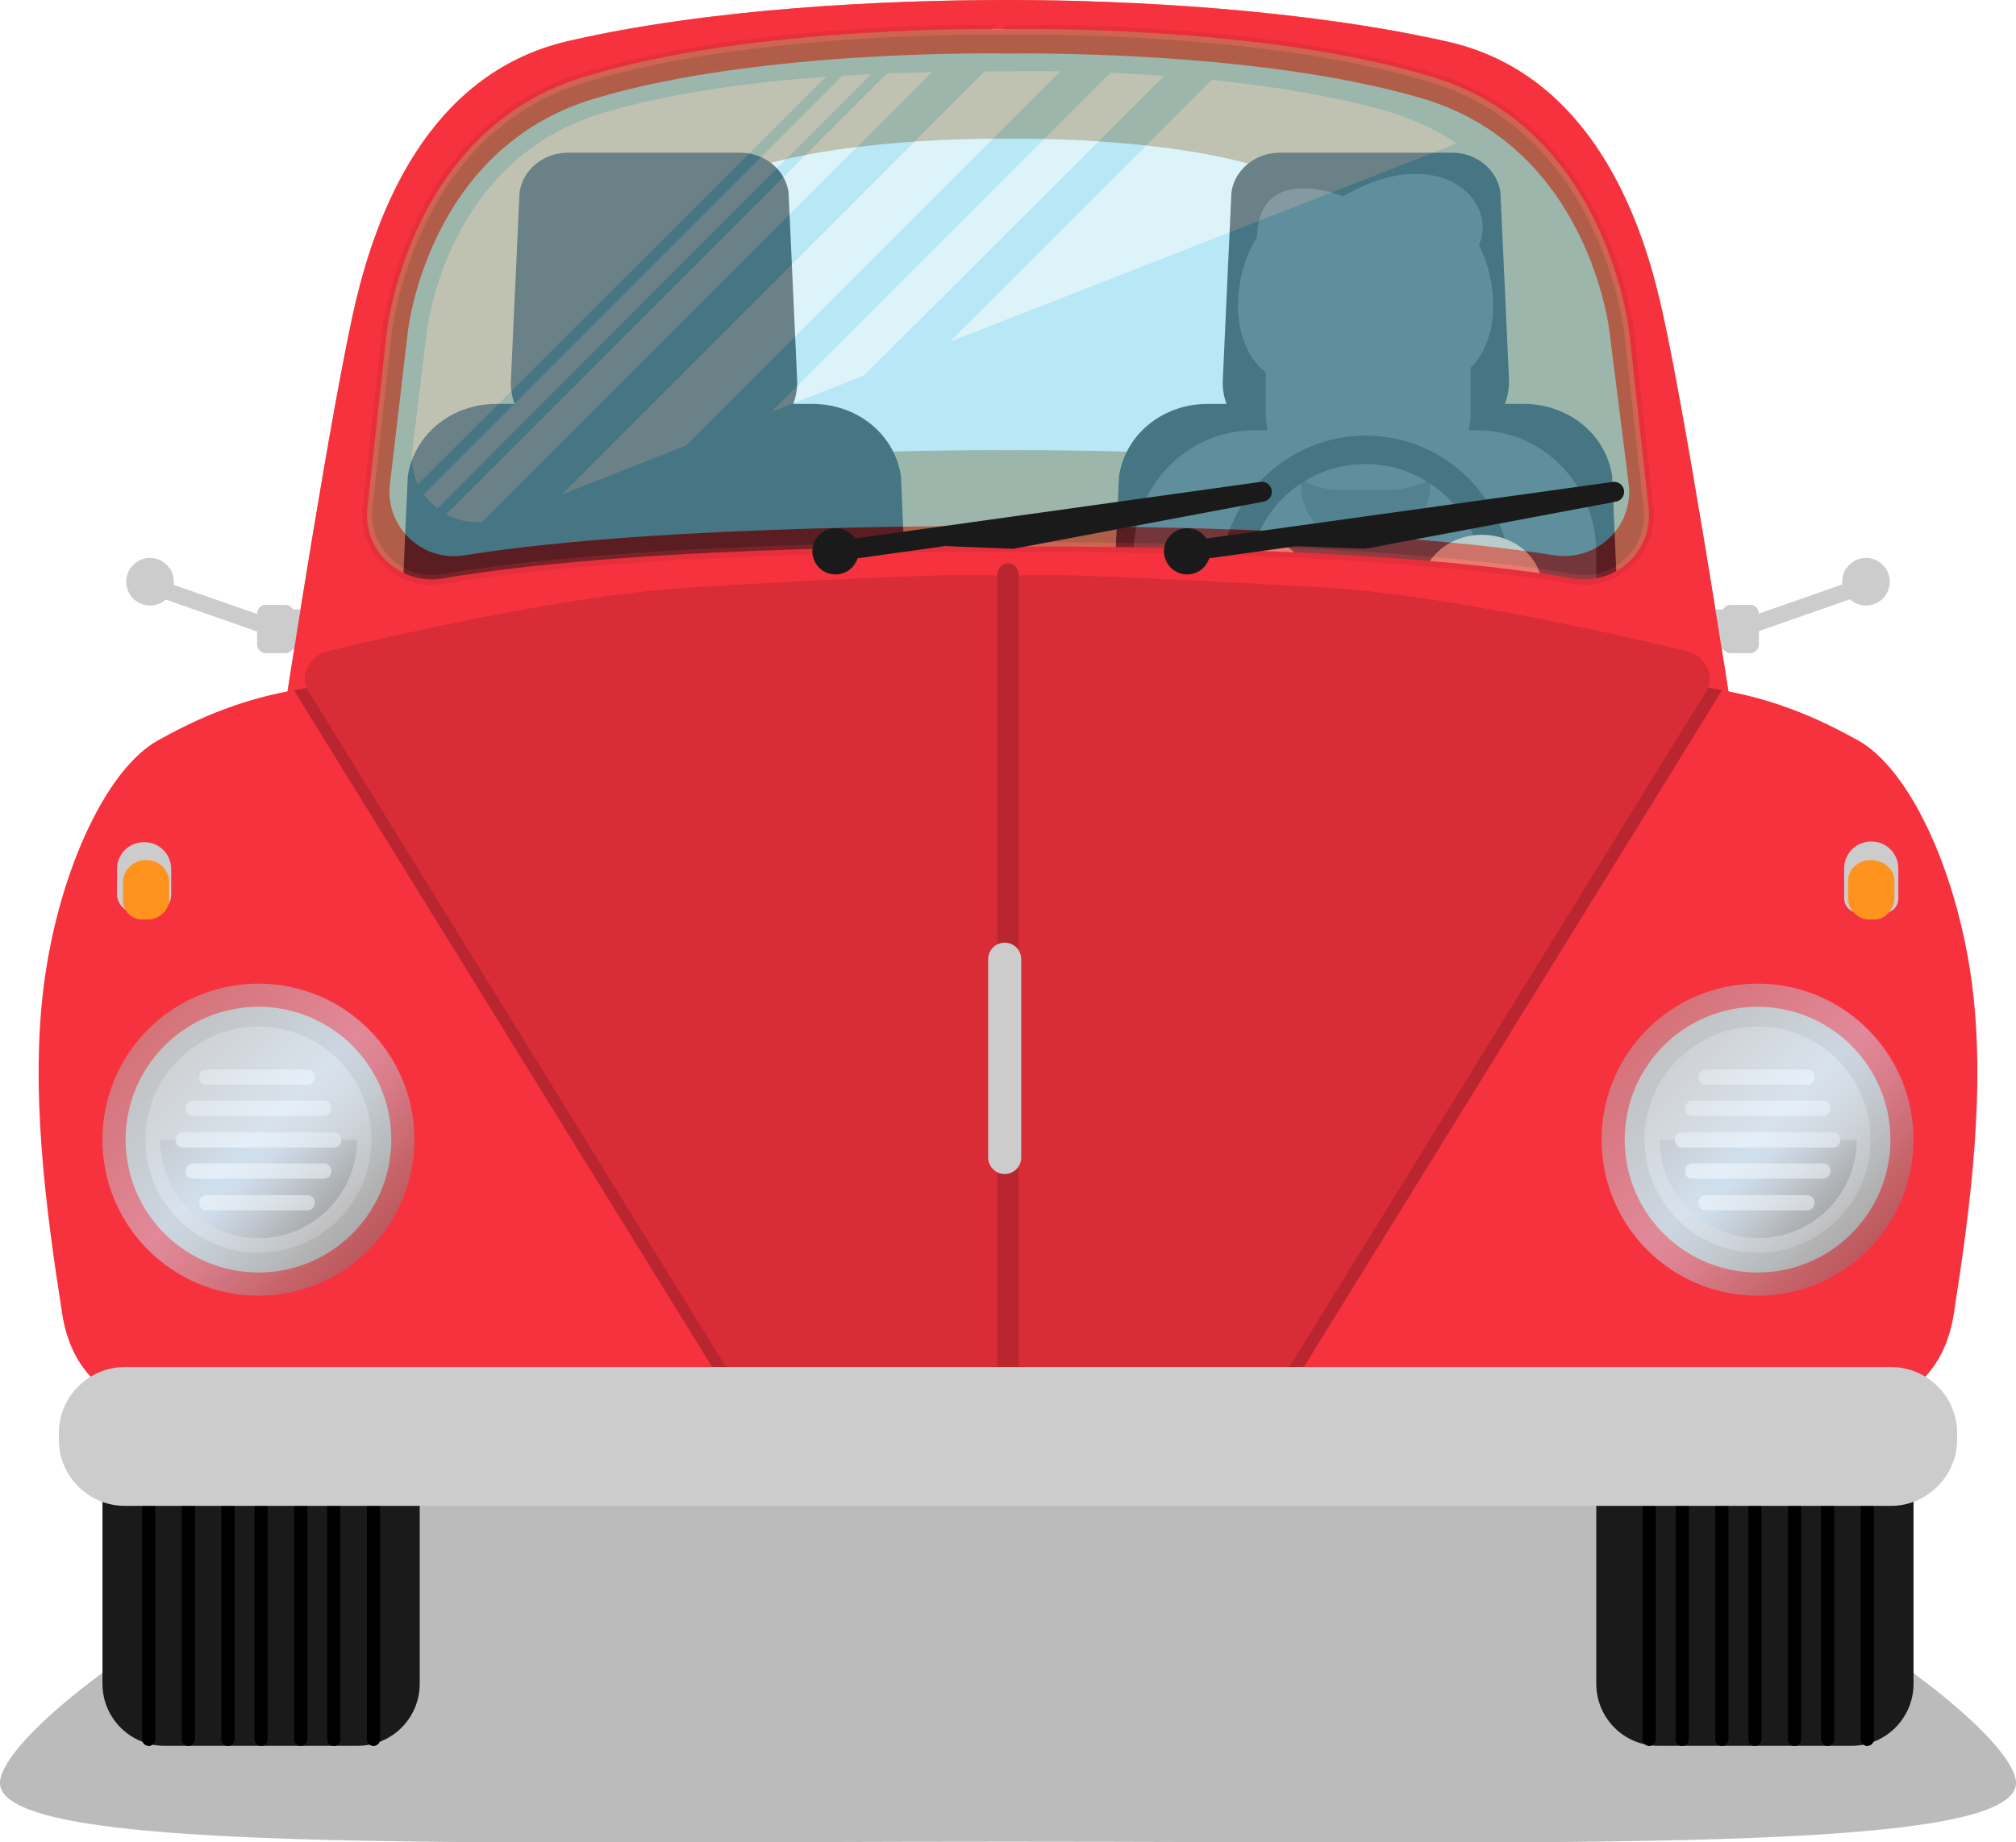 <!-- Generator: Adobe Illustrator 18.0.0, SVG Export Plug-In  -->
<svg version="1.1"
	 xmlns="http://www.w3.org/2000/svg" xmlns:xlink="http://www.w3.org/1999/xlink" xmlns:a="http://ns.adobe.com/AdobeSVGViewerExtensions/3.0/"
	 x="0px" y="0px" width="305px" height="278.7px" viewBox="0 0 305 278.7" enable-background="new 0 0 305 278.7"
	 xml:space="preserve">
<defs>
</defs>
<g>
	<path opacity="0.33" fill="#333333" d="M305,269.7c0,10.8-68.3,8.9-152.5,8.9S0,280.5,0,269.7s68.3-60.1,152.5-60.1
		S305,259,305,269.7z"/>
	<g>
		<g>
			<path fill="#1A1A1A" d="M63.5,254.7c0,5.2-4.2,9.4-9.4,9.4H24.9c-5.2,0-9.4-4.2-9.4-9.4v-38.2c0-5.2,4.2-9.4,9.4-9.4h29.2
				c5.2,0,9.4,4.2,9.4,9.4V254.7z"/>
			<path fill="#1A1A1A" d="M289.5,254.7c0,5.2-4.2,9.4-9.4,9.4h-29.2c-5.2,0-9.4-4.2-9.4-9.4v-38.2c0-5.2,4.2-9.4,9.4-9.4h29.2
				c5.2,0,9.4,4.2,9.4,9.4V254.7z"/>
			<g>
				
					<line fill="#FF931E" stroke="#1A1A1A" stroke-width="2" stroke-linecap="round" stroke-miterlimit="10" x1="22.5" y1="263.1" x2="22.5" y2="209.1"/>
				
					<line fill="#FF931E" stroke="#1A1A1A" stroke-width="2" stroke-linecap="round" stroke-miterlimit="10" x1="28.5" y1="263.1" x2="28.5" y2="209.1"/>
				
					<line fill="#FF931E" stroke="#1A1A1A" stroke-width="2" stroke-linecap="round" stroke-miterlimit="10" x1="34.5" y1="263.1" x2="34.5" y2="209.1"/>
				
					<line fill="#FF931E" stroke="#1A1A1A" stroke-width="2" stroke-linecap="round" stroke-miterlimit="10" x1="39.5" y1="263.1" x2="39.5" y2="209.1"/>
				
					<line fill="#FF931E" stroke="#1A1A1A" stroke-width="2" stroke-linecap="round" stroke-miterlimit="10" x1="45.5" y1="263.1" x2="45.5" y2="209.1"/>
				
					<line fill="#FF931E" stroke="#1A1A1A" stroke-width="2" stroke-linecap="round" stroke-miterlimit="10" x1="50.5" y1="263.1" x2="50.5" y2="209.1"/>
				
					<line fill="#FF931E" stroke="#1A1A1A" stroke-width="2" stroke-linecap="round" stroke-miterlimit="10" x1="56.5" y1="263.1" x2="56.5" y2="209.1"/>
			</g>
			<g>
				
					<line fill="#FF931E" stroke="#1A1A1A" stroke-width="2" stroke-linecap="round" stroke-miterlimit="10" x1="249.5" y1="263.1" x2="249.5" y2="209.1"/>
				
					<line fill="#FF931E" stroke="#1A1A1A" stroke-width="2" stroke-linecap="round" stroke-miterlimit="10" x1="254.5" y1="263.1" x2="254.5" y2="209.1"/>
				
					<line fill="#FF931E" stroke="#1A1A1A" stroke-width="2" stroke-linecap="round" stroke-miterlimit="10" x1="260.5" y1="263.1" x2="260.5" y2="209.1"/>
				
					<line fill="#FF931E" stroke="#1A1A1A" stroke-width="2" stroke-linecap="round" stroke-miterlimit="10" x1="265.5" y1="263.1" x2="265.5" y2="209.1"/>
				
					<line fill="#FF931E" stroke="#1A1A1A" stroke-width="2" stroke-linecap="round" stroke-miterlimit="10" x1="271.5" y1="263.1" x2="271.5" y2="209.1"/>
				
					<line fill="#FF931E" stroke="#1A1A1A" stroke-width="2" stroke-linecap="round" stroke-miterlimit="10" x1="276.5" y1="263.1" x2="276.5" y2="209.1"/>
				
					<line fill="#FF931E" stroke="#1A1A1A" stroke-width="2" stroke-linecap="round" stroke-miterlimit="10" x1="282.5" y1="263.1" x2="282.5" y2="209.1"/>
			</g>
		</g>
		<g>
			<g>
				
					<line fill="none" stroke="#000000" stroke-width="2" stroke-linecap="round" stroke-miterlimit="10" x1="22.5" y1="263.1" x2="22.5" y2="209.1"/>
				
					<line fill="none" stroke="#000000" stroke-width="2" stroke-linecap="round" stroke-miterlimit="10" x1="28.5" y1="263.1" x2="28.5" y2="209.1"/>
				
					<line fill="none" stroke="#000000" stroke-width="2" stroke-linecap="round" stroke-miterlimit="10" x1="34.5" y1="263.1" x2="34.5" y2="209.1"/>
				
					<line fill="none" stroke="#000000" stroke-width="2" stroke-linecap="round" stroke-miterlimit="10" x1="39.5" y1="263.1" x2="39.5" y2="209.1"/>
				
					<line fill="none" stroke="#000000" stroke-width="2" stroke-linecap="round" stroke-miterlimit="10" x1="45.5" y1="263.1" x2="45.5" y2="209.1"/>
				
					<line fill="none" stroke="#000000" stroke-width="2" stroke-linecap="round" stroke-miterlimit="10" x1="50.5" y1="263.1" x2="50.5" y2="209.1"/>
				
					<line fill="none" stroke="#000000" stroke-width="2" stroke-linecap="round" stroke-miterlimit="10" x1="56.5" y1="263.1" x2="56.5" y2="209.1"/>
			</g>
			<g>
				
					<line fill="none" stroke="#000000" stroke-width="2" stroke-linecap="round" stroke-miterlimit="10" x1="249.5" y1="263.1" x2="249.5" y2="209.1"/>
				
					<line fill="none" stroke="#000000" stroke-width="2" stroke-linecap="round" stroke-miterlimit="10" x1="254.5" y1="263.1" x2="254.5" y2="209.1"/>
				
					<line fill="none" stroke="#000000" stroke-width="2" stroke-linecap="round" stroke-miterlimit="10" x1="260.5" y1="263.1" x2="260.5" y2="209.1"/>
				
					<line fill="none" stroke="#000000" stroke-width="2" stroke-linecap="round" stroke-miterlimit="10" x1="265.5" y1="263.1" x2="265.5" y2="209.1"/>
				
					<line fill="none" stroke="#000000" stroke-width="2" stroke-linecap="round" stroke-miterlimit="10" x1="271.5" y1="263.1" x2="271.5" y2="209.1"/>
				
					<line fill="none" stroke="#000000" stroke-width="2" stroke-linecap="round" stroke-miterlimit="10" x1="276.5" y1="263.1" x2="276.5" y2="209.1"/>
				
					<line fill="none" stroke="#000000" stroke-width="2" stroke-linecap="round" stroke-miterlimit="10" x1="282.5" y1="263.1" x2="282.5" y2="209.1"/>
			</g>
		</g>
	</g>
	<g>
		<path fill="#C69C6D" d="M251.1,45.4c-2.9-12.3-10.4-34.2-32.1-39.1S170.8,0,152.5,0C134.2,0,107.7,1.2,86,6.2
			c-21.7,5-29.1,26.8-32.1,39.1c-3.6,15.1-10.7,61.2-10.7,61.2l109.3,91l109.3-91C261.8,106.6,254.7,60.5,251.1,45.4z M203.9,71
			c-18.9-3.2-51.4-2.9-51.4-2.9S120,67.8,101.1,71c-3.9,0.7-7.3-2.6-6.9-6.5L96,48.7c0,0,1.8-18.2,17.6-23.2
			c15.8-5,38.9-4.5,38.9-4.5s23.1-0.5,38.9,4.5c15.8,5,17.6,23.2,17.6,23.2l1.8,15.8C211.2,68.4,207.8,71.7,203.9,71z"/>
		<g>
			<path fill="#1A1A1A" d="M246.9,141.1h-80.7l3.1-69.1c1-6.4,6.7-10.9,13.4-10.9h47.8c6.6,0,12.4,4.4,13.4,10.9L246.9,141.1z"/>
			<path fill="#1A1A1A" d="M219.1,67.1h-25c-5.2,0-9.4-4.5-9.1-9.7l1.3-28.3c0.5-3.5,3.7-6,7.3-6h26.1c3.6,0,6.8,2.5,7.3,6l1.3,28.4
				C228.4,62.7,224.3,67.1,219.1,67.1z"/>
			<path fill="#4D4D4D" d="M223.5,65.1h-33.8c-10.1,0-18.2,8.4-18.2,18.6v42.4h70V83.6C241.5,73.5,233.6,65.1,223.5,65.1z"/>
			<path fill="#4D4D4D" d="M190.9,34.8c-4.9,6.5-5.2,18.3,1.6,22.2l3.5-13.2L190.9,34.8z"/>
			<path fill="#4D4D4D" d="M222.3,34.8c4.9,6.5,5.2,18.3-1.6,22.2l-3.5-13.2L222.3,34.8z"/>
			<circle fill="#333333" cx="206.6" cy="73.1" r="9.8"/>
			<path fill="#4D4D4D" d="M206.6,30.1L206.6,30.1c-8.5,0-15.1,7.7-15.1,16.6v15.7c0,6.8,4.8,11.7,11.3,11.7h7.2
				c6.5,0,12.5-4.9,12.5-11.7V46.5C222.5,37.7,215,30.1,206.6,30.1z"/>
			<g>
				<path fill="#1A1A1A" d="M206.6,109.9c-12.2,0-22-9.9-22-22s9.9-22,22-22c12.2,0,22,9.9,22,22S218.7,109.9,206.6,109.9z
					 M206.6,70.2c-9.8,0-17.7,7.9-17.7,17.7c0,9.8,7.9,17.7,17.7,17.7c9.8,0,17.7-7.9,17.7-17.7C224.3,78.1,216.3,70.2,206.6,70.2z"
					/>
			</g>
			<ellipse fill="#FFC8AB" cx="224.2" cy="88.9" rx="9.1" ry="8"/>
			<ellipse fill="#FFC8AB" cx="189" cy="88.9" rx="9.1" ry="8"/>
			<path fill="#4D4D4D" d="M203.2,29.7c0,0-17.6-7.3-11.9,13.9c0,0,5.4-1.7,9.1-6.6c4.5,3.3,13.5,8.5,20.3,3.7
				C230.1,34,220.1,19.8,203.2,29.7z"/>
		</g>
		<g>
			<path fill="#1A1A1A" d="M139.3,141.1H58.6l3.1-69.1c1-6.4,6.7-10.9,13.4-10.9h47.8c6.6,0,12.4,4.4,13.4,10.9L139.3,141.1z"/>
			<path fill="#1A1A1A" d="M111.4,67.1h-25c-5.2,0-9.4-4.5-9.1-9.7l1.3-28.3c0.5-3.5,3.7-6,7.3-6H112c3.6,0,6.8,2.5,7.3,6l1.3,28.4
				C120.8,62.7,116.6,67.1,111.4,67.1z"/>
		</g>
	</g>
	<g>
		<g>
			<g>
				<g>
					<path fill="#FFFFFF" d="M11.9,94.5l14.6,3c3.5,0.7,6.9-1.5,7.6-5l1-4.7c0.7-3.5-1.5-6.9-5-7.6l-14.6-3c-3.5-0.7-6.9,1.5-7.6,5
						l-1,4.7C6.2,90.4,8.4,93.8,11.9,94.5z"/>
					<circle fill="#CCCCCC" cx="22.7" cy="88" r="3.6"/>
					
						<rect x="30.5" y="82.3" transform="matrix(0.33 -0.944 0.944 0.33 -65.326 91.409)" fill="#CCCCCC" width="2.5" height="18.9"/>
					<g>
						<path fill="#CCCCCC" d="M44.5,97.5c0,0.7-0.6,1.3-1.3,1.3h-3c-0.7,0-1.3-0.6-1.3-1.3v-4.7c0-0.7,0.6-1.3,1.3-1.3h3
							c0.7,0,1.3,0.6,1.3,1.3V97.5z"/>
						<rect x="42" y="92.2" fill="#CCCCCC" width="5.5" height="6"/>
					</g>
				</g>
				<g>
					<path fill="#FFFFFF" d="M293.2,94.5l-14.6,3c-3.5,0.7-6.9-1.5-7.6-5l-1-4.7c-0.7-3.5,1.5-6.9,5-7.6l14.6-3
						c3.5-0.7,6.9,1.5,7.6,5l1,4.7C298.9,90.4,296.6,93.8,293.2,94.5z"/>
					<circle fill="#CCCCCC" cx="282.3" cy="88" r="3.6"/>
					
						<rect x="272.1" y="82.3" transform="matrix(-0.33 -0.944 0.944 -0.33 276.851 379.964)" fill="#CCCCCC" width="2.5" height="18.9"/>
					<g>
						<path fill="#CCCCCC" d="M260.5,97.5c0,0.7,0.6,1.3,1.3,1.3h3c0.7,0,1.3-0.6,1.3-1.3v-4.7c0-0.7-0.6-1.3-1.3-1.3h-3
							c-0.7,0-1.3,0.6-1.3,1.3V97.5z"/>
						<rect x="257.5" y="92.2" fill="#CCCCCC" width="5.5" height="6"/>
					</g>
				</g>
			</g>
			<path fill="#F7323F" d="M251.1,45.4c-2.9-12.3-10.4-34.2-32.1-39.1S170.8,0,152.5,0C134.2,0,107.7,1.2,86,6.2
				c-21.7,5-29.1,26.8-32.1,39.1c-3.6,15.1-10.7,61.2-10.7,61.2l109.3,91l109.3-91C261.8,106.6,254.7,60.5,251.1,45.4z M238,87.5
				c-31.5-5.4-85.5-4.8-85.5-4.8s-54-0.6-85.5,4.8c-6.5,1.1-12.2-4.3-11.4-10.8l2.9-26.3c0,0,3.1-30.3,29.3-38.6
				c26.2-8.2,64.7-7.4,64.7-7.4s38.5-0.8,64.7,7.4c26.2,8.2,29.3,38.6,29.3,38.6l2.9,26.3C250.2,83.3,244.5,88.6,238,87.5z"/>
			<g opacity="0.5">
				
					<path fill="#9A1F27" stroke="#D82C37" stroke-width="1.512" stroke-linecap="round" stroke-linejoin="round" stroke-miterlimit="10" d="
					M246.5,50.5c0,0-3.1-30.3-29.3-38.6c-26.2-8.2-64.7-7.4-64.7-7.4S114,3.7,87.8,11.9c-26.2,8.2-29.3,38.6-29.3,38.6l-2.9,26.3
					c-0.7,6.5,5,11.9,11.4,10.8c31.5-5.4,85.5-4.8,85.5-4.8s54-0.6,85.5,4.8c6.5,1.1,12.2-4.3,11.4-10.8L246.5,50.5z"/>
				<path fill="#72D0EB" d="M243.5,50.2c0,0-3-27.8-28.3-35.3c-25.4-7.5-62.6-6.8-62.6-6.8s-37.3-0.8-62.6,6.8
					c-25.4,7.5-28.3,35.3-28.3,35.3l-2.7,23c-0.8,6.5,4.9,11.9,11.3,10.8c30.5-4.9,82.4-4.4,82.4-4.4s51.8-0.5,82.4,4.4
					c6.5,1,12.1-4.4,11.3-10.8L243.5,50.2z"/>
				<path opacity="0.5" fill="#FFFFFF" d="M125,11.6c-11,0.8-23.4,2.4-33.5,5.4c-24.1,7-26.9,33-26.9,33l-2.2,18
					c-0.2,1.9,0.1,3.8,0.8,5.3L125,11.6z"/>
				<path opacity="0.5" fill="#FFFFFF" d="M66.2,76.9C88,55,109.9,33.1,131.8,11.2c-1.4,0.1-2.9,0.2-4.4,0.3
					c-21.1,21.1-42.2,42.2-63.3,63.3C64.7,75.6,65.4,76.3,66.2,76.9z"/>
				<path opacity="0.5" fill="#FFFFFF" d="M220.4,21.7c-2.8-1.9-6.2-3.5-10-4.7c-8.5-2.5-18.1-4-27.1-4.9
					c-13.2,13.2-26.4,26.4-39.6,39.6C182.6,36.5,220.4,21.7,220.4,21.7z"/>
				<path opacity="0.5" fill="#FFFFFF" d="M176.1,11.5c-2.8-0.2-5.6-0.4-8.1-0.5c-17.1,17.1-34.2,34.2-51.3,51.3
					c4.6-1.8,9.3-3.6,14-5.5C145.9,41.7,161,26.6,176.1,11.5z"/>
				<path opacity="0.5" fill="#FFFFFF" d="M160.4,10.8c-4.9-0.1-7.9,0-7.9,0s-1.3,0-3.5,0c-21.3,21.3-42.7,42.7-64,64
					c5.6-2.2,12-4.7,18.8-7.4L160.4,10.8z"/>
				<path opacity="0.5" fill="#FFFFFF" d="M72.9,79c22.7-22.7,45.4-45.4,68.1-68.1c-2.1,0.1-4.4,0.1-6.8,0.2L67.5,77.8
					C69.1,78.7,71,79.1,72.9,79z"/>
			</g>
			<g>
				<path fill="#F7323F" d="M110.2,218.8H90.5c0,0-45.3,0.5-55-2.1c-9.7-2.7-23.7-2.7-26.1-18c-2.4-15.4-5-34.2-2.6-50.9
					c2.4-16.7,9.5-31.6,17.1-35.8c7.6-4.2,32.7-17.8,63.1,2.4c30.4,20.2,47.4,23.3,47.4,23.3h18v81.2L110.2,218.8z"/>
				<path fill="#B9262F" d="M44.5,104.4c0.1,0.1,0.1,0.3,0.2,0.4l70.4,113.9l2.1,0l-68.1-115C47.6,103.9,46,104.1,44.5,104.4z"/>
				<path fill="#F7323F" d="M194.8,218.8h19.7c0,0,45.3,0.5,55-2.1c9.7-2.7,23.7-2.7,26.1-18c2.4-15.4,5-34.2,2.6-50.9
					c-2.4-16.7-9.5-31.6-17.1-35.8c-7.6-4.2-32.7-17.8-63.1,2.4c-30.4,20.2-47.4,23.3-47.4,23.3h-18v81.2L194.8,218.8z"/>
				<path fill="#B9262F" d="M260.5,104.4c-0.1,0.1-0.1,0.3-0.2,0.4l-70.4,113.9l-2.1,0l68.1-115C257.4,103.9,259,104.1,260.5,104.4z
					"/>
			</g>
			<path fill="#D82C37" d="M258.3,101c-0.6-1.2-1.7-2.2-3.1-2.5c-1.4-0.3-34-8.4-54.5-9.6c-20.1-1.2-37.8-1.9-40.4-1.9h-15.8
				c-2.5,0-20.3,0.6-40.4,1.9c-20.5,1.2-53.1,9.3-54.5,9.6c-1.4,0.3-2.5,1.3-3.1,2.5c-0.6,1.2-0.5,2.7,0.3,3.8l72.1,116.7
				c0.8,1.3,2.3,2.2,4,2.2H182c1.6,0,3.2-0.8,4-2.2L258,104.8C258.8,103.7,258.9,102.2,258.3,101z"/>
			<path fill="#B9262F" d="M152.5,211.3L152.5,211.3c-0.9,0-1.6-0.8-1.6-1.7V86.9c0-0.9,0.7-1.7,1.6-1.7l0,0c0.9,0,1.6,0.8,1.6,1.7
				v122.7C154.1,210.6,153.4,211.3,152.5,211.3z"/>
			<path fill="#CCCCCC" d="M286.1,227.8H18.9c-5.5,0-10-4.5-10-10v-1c0-5.5,4.5-10,10-10h267.2c5.5,0,10,4.5,10,10v1
				C296.1,223.2,291.6,227.8,286.1,227.8z"/>
			<g>
				<g>
					<circle fill="#CCCCCC" cx="39.1" cy="172.4" r="20.1"/>
					<circle fill="#E5E5E5" cx="39.1" cy="172.4" r="17.1"/>
					<linearGradient id="SVGID_1_" gradientUnits="userSpaceOnUse" x1="30.071" y1="166.522" x2="48.113" y2="184.564">
						<stop  offset="0" style="stop-color:#B3B3B3"/>
						<stop  offset="0.486" style="stop-color:#CCE0F4"/>
						<stop  offset="0.555" style="stop-color:#C7D9EB"/>
						<stop  offset="0.671" style="stop-color:#B8C5D1"/>
						<stop  offset="0.817" style="stop-color:#A1A5A8"/>
						<stop  offset="0.865" style="stop-color:#999999"/>
						<stop  offset="0.994" style="stop-color:#808080"/>
					</linearGradient>
					<path opacity="0.5" fill="url(#SVGID_1_)" d="M54,172.4c0,8.3-6.7,14.9-14.9,14.9c-8.3,0-14.9-6.7-14.9-14.9H54z"/>
					<g>
						<g>
							<g>
								<path fill="#FFFFFF" d="M31.2,164.1c5.1,0,10.2,0,15.3,0c1.5,0,1.5-2.3,0-2.3c-5.1,0-10.2,0-15.3,0
									C29.8,161.8,29.8,164.1,31.2,164.1L31.2,164.1z"/>
							</g>
						</g>
						<g>
							<g>
								<path fill="#FFFFFF" d="M29.2,168.8c6.6,0,13.2,0,19.8,0c1.5,0,1.5-2.3,0-2.3c-6.6,0-13.2,0-19.8,0
									C27.7,166.6,27.7,168.8,29.2,168.8L29.2,168.8z"/>
							</g>
						</g>
						<g>
							<g>
								<path fill="#FFFFFF" d="M27.7,173.6c7.6,0,15.2,0,22.8,0c1.5,0,1.5-2.3,0-2.3c-7.6,0-15.2,0-22.8,0
									C26.2,171.3,26.2,173.6,27.7,173.6L27.7,173.6z"/>
							</g>
						</g>
						<g>
							<g>
								<path fill="#FFFFFF" d="M29.2,178.3c6.6,0,13.2,0,19.8,0c1.5,0,1.5-2.3,0-2.3c-6.6,0-13.2,0-19.8,0
									C27.7,176.1,27.7,178.3,29.2,178.3L29.2,178.3z"/>
							</g>
						</g>
						<g>
							<g>
								<path fill="#FFFFFF" d="M31.2,183.1c5.1,0,10.2,0,15.3,0c1.5,0,1.5-2.3,0-2.3c-5.1,0-10.2,0-15.3,0
									C29.8,180.8,29.8,183.1,31.2,183.1L31.2,183.1z"/>
							</g>
						</g>
					</g>
					<linearGradient id="SVGID_2_" gradientUnits="userSpaceOnUse" x1="22.421" y1="155.776" x2="55.764" y2="189.119">
						<stop  offset="0" style="stop-color:#B3B3B3"/>
						<stop  offset="0.486" style="stop-color:#CCE0F4"/>
						<stop  offset="0.555" style="stop-color:#C7D9EB"/>
						<stop  offset="0.671" style="stop-color:#B8C5D1"/>
						<stop  offset="0.817" style="stop-color:#A1A5A8"/>
						<stop  offset="0.865" style="stop-color:#999999"/>
						<stop  offset="0.994" style="stop-color:#808080"/>
					</linearGradient>
					<circle opacity="0.5" fill="url(#SVGID_2_)" cx="39.1" cy="172.4" r="23.6"/>
				</g>
			</g>
			<g>
				<g>
					<circle fill="#CCCCCC" cx="265.9" cy="172.4" r="20.1"/>
					<circle fill="#E5E5E5" cx="265.9" cy="172.4" r="17.1"/>
					<linearGradient id="SVGID_3_" gradientUnits="userSpaceOnUse" x1="256.897" y1="166.522" x2="274.94" y2="184.564">
						<stop  offset="0" style="stop-color:#B3B3B3"/>
						<stop  offset="0.486" style="stop-color:#CCE0F4"/>
						<stop  offset="0.555" style="stop-color:#C7D9EB"/>
						<stop  offset="0.671" style="stop-color:#B8C5D1"/>
						<stop  offset="0.817" style="stop-color:#A1A5A8"/>
						<stop  offset="0.865" style="stop-color:#999999"/>
						<stop  offset="0.994" style="stop-color:#808080"/>
					</linearGradient>
					<path opacity="0.5" fill="url(#SVGID_3_)" d="M280.9,172.4c0,8.3-6.7,14.9-14.9,14.9c-8.3,0-14.9-6.7-14.9-14.9H280.9z"/>
					<g>
						<g>
							<g>
								<g>
									<path fill="#FFFFFF" d="M258.1,164.1c5.1,0,10.2,0,15.3,0c1.5,0,1.5-2.3,0-2.3c-5.1,0-10.2,0-15.3,0
										C256.6,161.8,256.6,164.1,258.1,164.1L258.1,164.1z"/>
								</g>
							</g>
							<g>
								<g>
									<path fill="#FFFFFF" d="M256,168.8c6.6,0,13.2,0,19.8,0c1.5,0,1.5-2.3,0-2.3c-6.6,0-13.2,0-19.8,0
										C254.6,166.6,254.6,168.8,256,168.8L256,168.8z"/>
								</g>
							</g>
							<g>
								<g>
									<path fill="#FFFFFF" d="M254.5,173.6c7.6,0,15.2,0,22.8,0c1.5,0,1.5-2.3,0-2.3c-7.6,0-15.2,0-22.8,0
										C253,171.3,253,173.6,254.5,173.6L254.5,173.6z"/>
								</g>
							</g>
							<g>
								<g>
									<path fill="#FFFFFF" d="M256,178.3c6.6,0,13.2,0,19.8,0c1.5,0,1.5-2.3,0-2.3c-6.6,0-13.2,0-19.8,0
										C254.6,176.1,254.6,178.3,256,178.3L256,178.3z"/>
								</g>
							</g>
							<g>
								<g>
									<path fill="#FFFFFF" d="M258.1,183.1c5.1,0,10.2,0,15.3,0c1.5,0,1.5-2.3,0-2.3c-5.1,0-10.2,0-15.3,0
										C256.6,180.8,256.6,183.1,258.1,183.1L258.1,183.1z"/>
								</g>
							</g>
						</g>
					</g>
					<linearGradient id="SVGID_4_" gradientUnits="userSpaceOnUse" x1="249.247" y1="155.776" x2="282.59" y2="189.119">
						<stop  offset="0" style="stop-color:#B3B3B3"/>
						<stop  offset="0.486" style="stop-color:#CCE0F4"/>
						<stop  offset="0.555" style="stop-color:#C7D9EB"/>
						<stop  offset="0.671" style="stop-color:#B8C5D1"/>
						<stop  offset="0.817" style="stop-color:#A1A5A8"/>
						<stop  offset="0.865" style="stop-color:#999999"/>
						<stop  offset="0.994" style="stop-color:#808080"/>
					</linearGradient>
					<circle opacity="0.5" fill="url(#SVGID_4_)" cx="265.9" cy="172.4" r="23.6"/>
				</g>
			</g>
		</g>
		<g>
			<path fill="#CCCCCC" d="M23.1,138.1h-2.5c-1.6,0-2.9-1.3-2.9-2.9v-3.7c0-2.3,1.8-4.1,4.1-4.1h0c2.3,0,4.1,1.8,4.1,4.1v3.7
				C26,136.8,24.7,138.1,23.1,138.1z"/>
			<path fill="#FF931E" d="M22.4,139.1h-0.9c-1.6,0-2.9-1.3-2.9-2.9v-2.7c0-1.9,1.6-3.4,3.5-3.4h0.1c1.9,0,3.4,1.5,3.4,3.4v2.7
				C25.5,137.8,24,139.1,22.4,139.1z"/>
		</g>
		<path fill="#CCCCCC" d="M285.1,138.1h-3.9c-1.2,0-2.2-1-2.2-2.2v-4.5c0-2.3,1.8-4.1,4.1-4.1l0,0c2.3,0,4.1,1.8,4.1,4.1v4.5
			C287.2,137.2,286.2,138.1,285.1,138.1z"/>
		<path fill="#FF931E" d="M283.6,139.1h-0.9c-1.6,0-3.1-1.5-3.1-3.1v-2.7c0-1.9,1.6-3.2,3.5-3.2h-0.1c1.9,0,3.6,1.3,3.6,3.2v2.7
			C286.5,137.6,285.2,139.1,283.6,139.1z"/>
		
			<line fill="none" stroke="#CCCCCC" stroke-width="5" stroke-linecap="round" stroke-linejoin="round" stroke-miterlimit="10" x1="152" y1="145.1" x2="152" y2="175.1"/>
		<g>
			
				<polyline fill="none" stroke="#1A1A1A" stroke-width="3.023" stroke-linecap="round" stroke-linejoin="round" stroke-miterlimit="10" points="
				127.1,83.3 190.9,74.4 153.2,81.5 142.9,81.1 			"/>
			<circle fill="#1A1A1A" cx="126.4" cy="83.4" r="3.5"/>
		</g>
		<g>
			
				<polyline fill="none" stroke="#1A1A1A" stroke-width="3.023" stroke-linecap="round" stroke-linejoin="round" stroke-miterlimit="10" points="
				180.3,83.3 244.2,74.4 206.4,81.5 196.1,81.1 			"/>
			<circle fill="#1A1A1A" cx="179.6" cy="83.4" r="3.5"/>
		</g>
	</g>
</g>
</svg>
